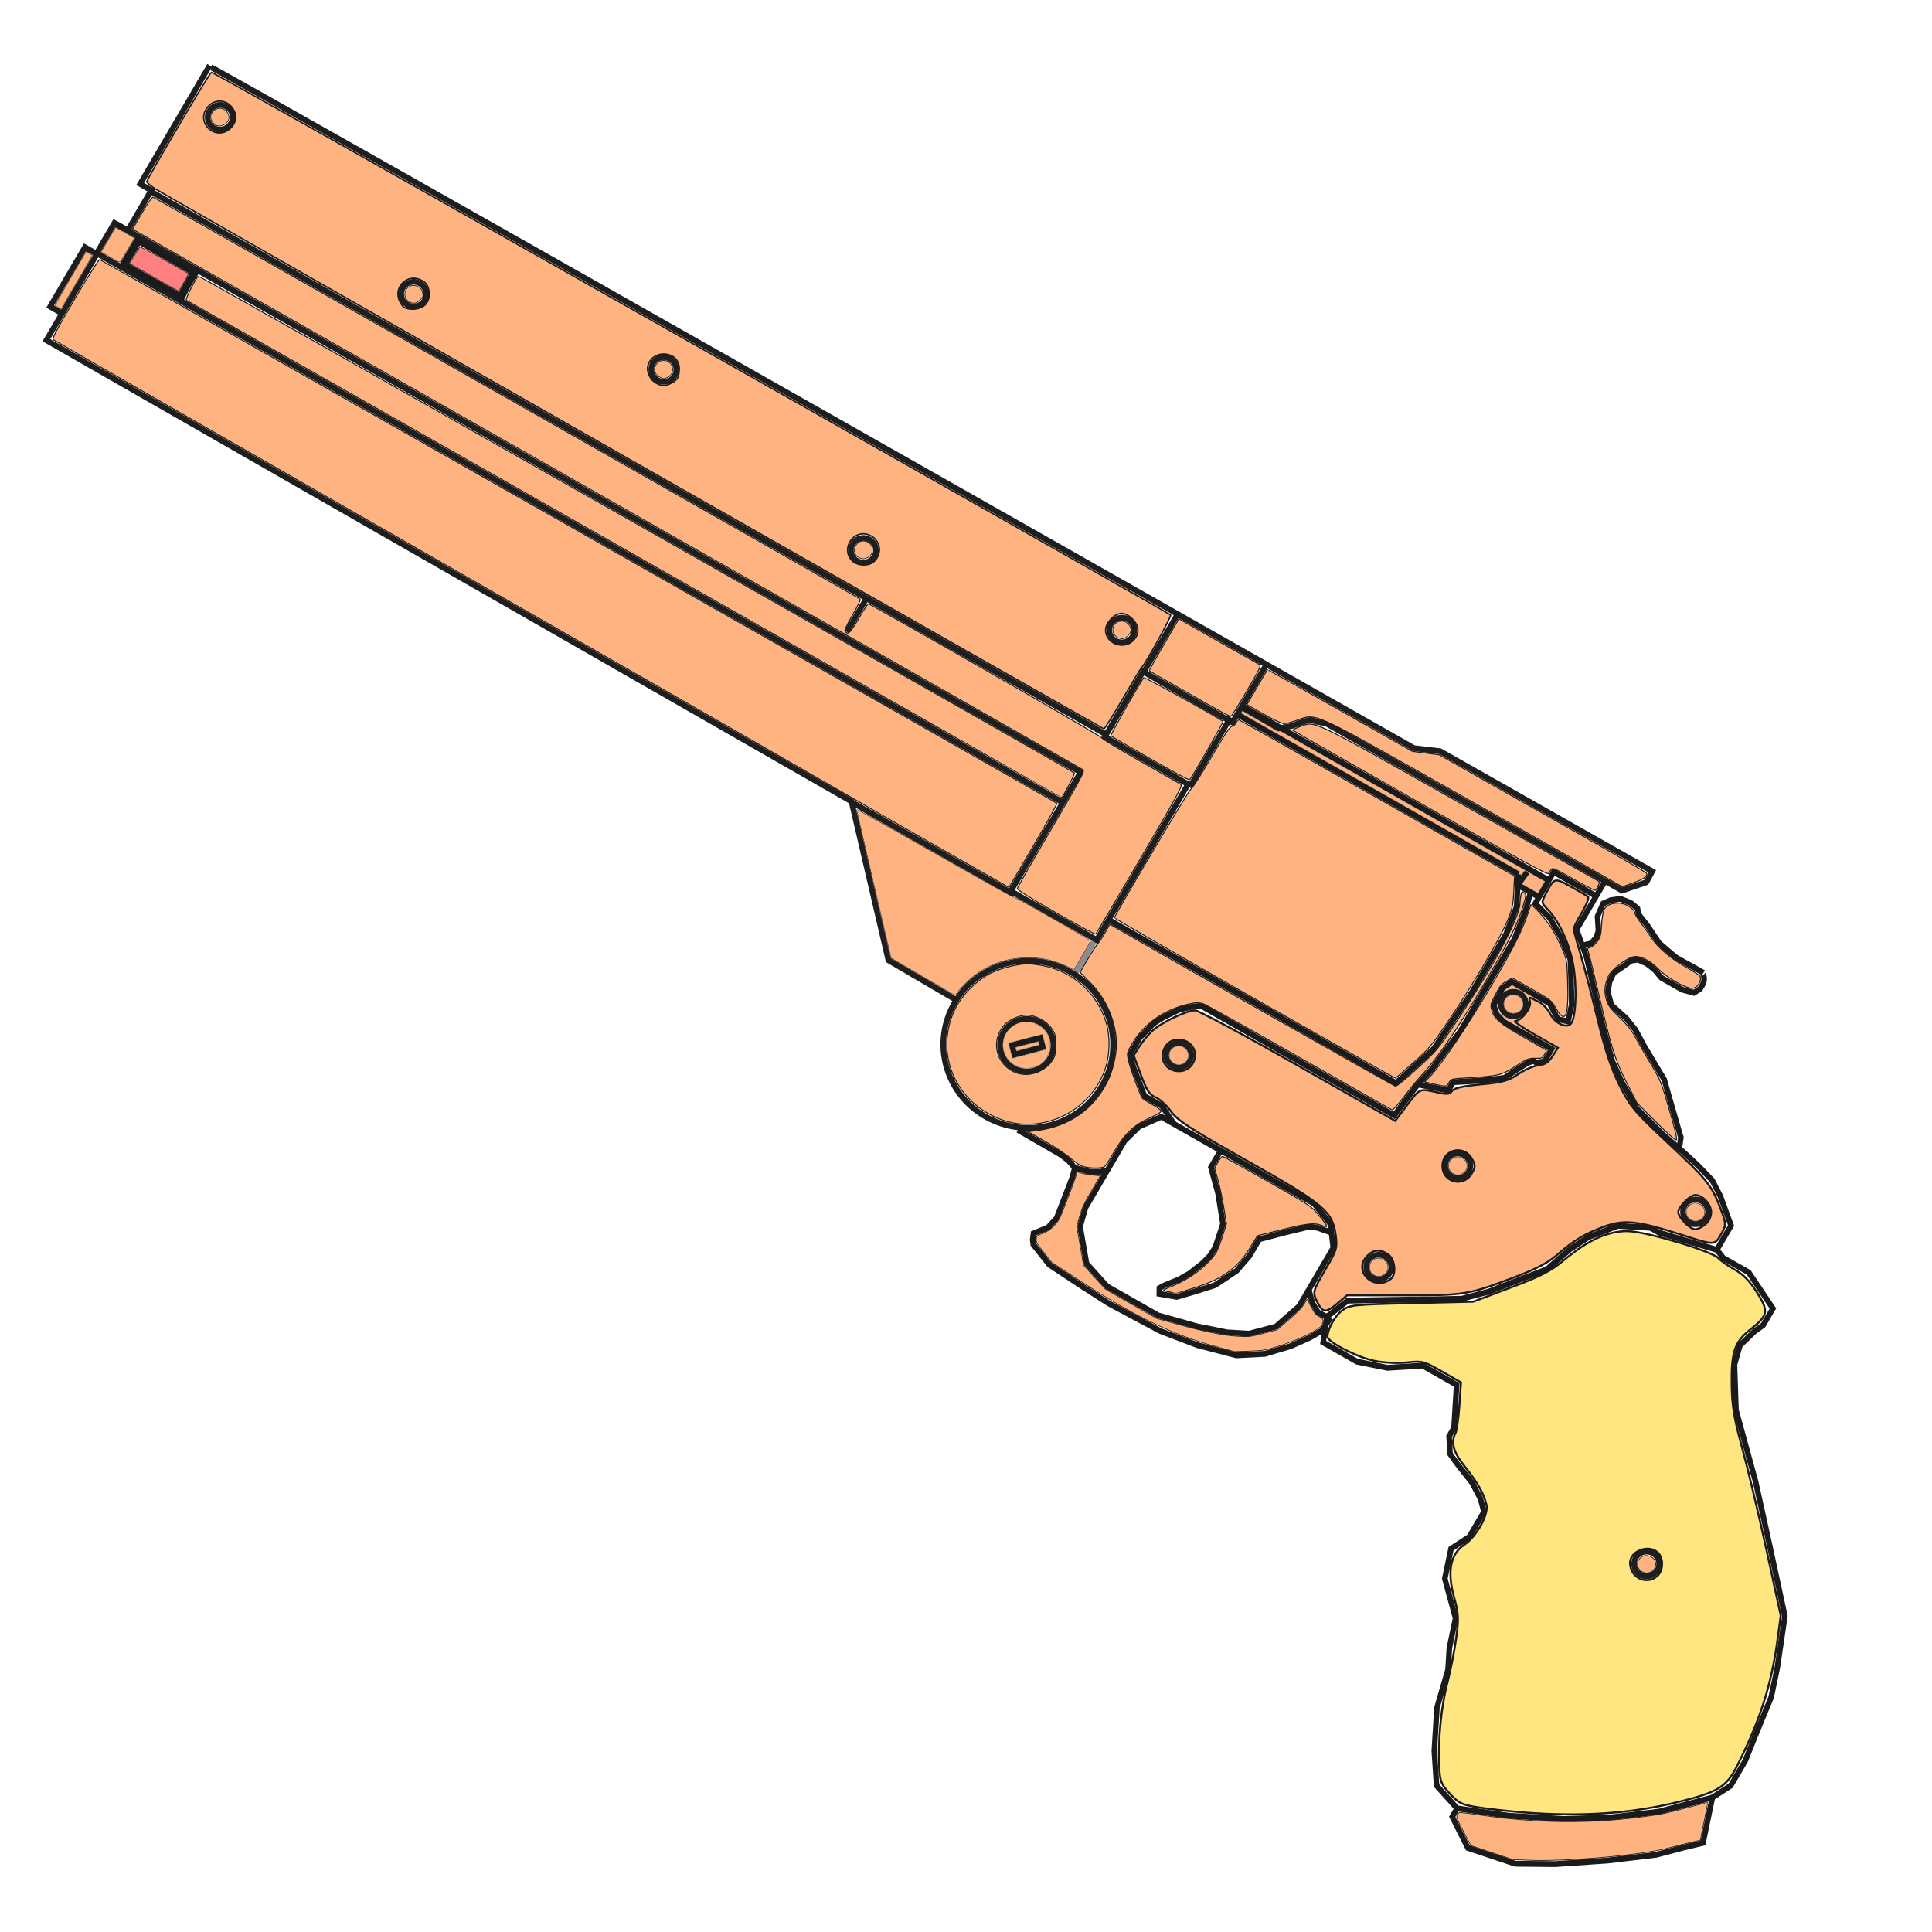 <?xml version="1.0" encoding="UTF-8" standalone="no"?>
<!-- Created with Inkscape (http://www.inkscape.org/) -->

<svg
   xmlns:dc="http://purl.org/dc/elements/1.1/"
   xmlns:cc="http://creativecommons.org/ns#"
   xmlns:rdf="http://www.w3.org/1999/02/22-rdf-syntax-ns#"
   xmlns:svg="http://www.w3.org/2000/svg"
   xmlns="http://www.w3.org/2000/svg"
   xmlns:sodipodi="http://sodipodi.sourceforge.net/DTD/sodipodi-0.dtd"
   xmlns:inkscape="http://www.inkscape.org/namespaces/inkscape"
   version="1.1"
   viewBox="0 0 256 256"
   id="svg6"
   sodipodi:docname="AGL_Arms_45_Long_Colt.svg"
   inkscape:version="0.92.4 (5da689c313, 2019-01-14)">
  <defs
     id="defs10" />
  <sodipodi:namedview
     pagecolor="#ffffff"
     bordercolor="#666666"
     borderopacity="1"
     objecttolerance="10"
     gridtolerance="10"
     guidetolerance="10"
     inkscape:pageopacity="0"
     inkscape:pageshadow="2"
     inkscape:window-width="1920"
     inkscape:window-height="1017"
     id="namedview8"
     showgrid="true"
     inkscape:zoom="4.0000002"
     inkscape:cx="45.439014"
     inkscape:cy="230.47117"
     inkscape:window-x="1912"
     inkscape:window-y="88"
     inkscape:window-maximized="1"
     inkscape:current-layer="g2212"
     showguides="false"
     inkscape:snap-global="true"
     inkscape:snap-intersection-paths="true">
    <inkscape:grid
       type="xygrid"
       id="grid817" />
  </sodipodi:namedview>
  <style
     id="style2">svg { cursor: default;}</style>
  <path
     style="fill:none;stroke:#000000;stroke-width:1px;stroke-linecap:butt;stroke-linejoin:miter;stroke-opacity:1"
     d=""
     id="path853"
     inkscape:connector-curvature="0" />
  <path
     style="opacity:0.966;fill:#ff7f2a;fill-opacity:1;stroke:#000000;stroke-width:0.014;stroke-miterlimit:4;stroke-dasharray:none;stroke-opacity:1"
     d=""
     id="path1020"
     inkscape:connector-curvature="0" />
  <g
     style="display:inline;stroke-width:2.492;stroke-miterlimit:4;stroke-dasharray:none"
     id="g2212"
     transform="matrix(0.039,0,0,0.041,75.486,180.075)">
    <path
       style="opacity:0.979;fill:none;fill-opacity:1;stroke:#1a1a1a;stroke-width:18.84;stroke-miterlimit:4;stroke-dasharray:none;stroke-opacity:1"
       d="m -1217.647,-4174.09 c 18.814,4.55 4086.292,2200.057 4086.292,2200.057 l 88.991,9.941 720.495,388.017 -20.055,35.29 -82.78,26.826 c 0,0 -1001.852,-539.23 -1005.975,-540.334 -4.123,-1.105 -30.423,-5.202 -30.423,-5.202 l -21.517,-6.011 -23.635,5.218 -41.484,14.69 -44.288,7.549 -125.591,-69.038 82.691,-134.146 -106.615,172.955 -6.761,10.968 -303.566,-164.154 -130.018,210.922 282.848,152.95 -310.279,503.349 -287.004,-155.197"
       id="path867"
       inkscape:connector-curvature="0" />
    <path
       style="opacity:0.979;fill:none;fill-opacity:1;stroke:#1a1a1a;stroke-width:18.84;stroke-miterlimit:4;stroke-dasharray:none;stroke-opacity:1"
       d="m 1948.403,-2217.114 116.943,-189.711"
       id="path869"
       inkscape:connector-curvature="0" />
    <path
       style="opacity:0.979;fill:none;fill-opacity:1;stroke:#1a1a1a;stroke-width:18.84;stroke-miterlimit:4;stroke-dasharray:none;stroke-opacity:1"
       d="m 1509.156,-1501.539 c -14.412,-7.793 -551.284,-298.106 -551.284,-298.106 l 124.781,510.691 231.936,129.319"
       id="path871"
       inkscape:connector-curvature="0"
       sodipodi:nodetypes="cccc" />
    <path
       style="opacity:0.979;fill:none;fill-opacity:1;stroke:#1a1a1a;stroke-width:18.84;stroke-miterlimit:4;stroke-dasharray:none;stroke-opacity:1"
       d="m 962.515,-1799.384 -2740.408,-1493.124 172.664,-280.103 452.197,244.525 2828.482,1529.5 -175.784,285.166 236.113,-383.033 -3275.274,-1771.103 37.833,20.458 80.091,-129.928 -37.833,-20.458 41.606,-67.495 194.507,-315.538"
       id="path873"
       inkscape:connector-curvature="0" />
    <path
       style="opacity:0.979;fill:none;fill-opacity:1;stroke:#1a1a1a;stroke-width:18.84;stroke-miterlimit:4;stroke-dasharray:none;stroke-opacity:1"
       d="m -1512.473,-3652.943 -34.23,-18.51 -61.368,99.555 -38.847,-21.007 -118.212,191.769 43.313,23.421"
       id="path875"
       inkscape:connector-curvature="0" />
    <path
       style="opacity:0.979;fill:none;fill-opacity:1;stroke:#1a1a1a;stroke-width:18.84;stroke-miterlimit:4;stroke-dasharray:none;stroke-opacity:1"
       d="m -1421.851,-3772.677 3242.845,1753.567"
       id="path877"
       inkscape:connector-curvature="0" />
    <path
       style="opacity:0.979;fill:none;fill-opacity:1;stroke:#1a1a1a;stroke-width:18.84;stroke-miterlimit:4;stroke-dasharray:none;stroke-opacity:1"
       d="m 1009,-2459.421 -67.665,109.77"
       id="path879"
       inkscape:connector-curvature="0" />
    <path
       style="opacity:0.979;fill:none;fill-opacity:1;stroke:#1a1a1a;stroke-width:18.84;stroke-miterlimit:4;stroke-dasharray:none;stroke-opacity:1"
       d="m 2245.671,-2073.866 -139.744,226.699"
       id="path881"
       inkscape:connector-curvature="0" />
    <ellipse
       style="opacity:0.979;vector-effect:none;fill:none;fill-opacity:1;fill-rule:evenodd;stroke:#1a1a1a;stroke-width:18.856;stroke-linecap:butt;stroke-linejoin:miter;stroke-miterlimit:4;stroke-dasharray:none;stroke-dashoffset:0;stroke-opacity:1"
       id="path883"
       cx="792.874"
       cy="-1638.403"
       rx="283.854"
       ry="274.719"
       transform="matrix(0.88,0.476,-0.525,0.851,0,0)" />
    <path
       style="opacity:0.5;fill:none;fill-opacity:1;stroke:#1a1a1a;stroke-width:18.84;stroke-miterlimit:4;stroke-dasharray:none;stroke-opacity:1"
       d="m 1787.224,-1357.705 -72.078,116.929"
       id="path887"
       inkscape:connector-curvature="0" />
    <ellipse
       style="display:inline;opacity:0.979;vector-effect:none;fill:none;fill-opacity:1;fill-rule:evenodd;stroke:#1a1a1a;stroke-width:18.856;stroke-linecap:butt;stroke-linejoin:miter;stroke-miterlimit:4;stroke-dasharray:none;stroke-dashoffset:0;stroke-opacity:1"
       id="path883-1"
       cx="789.977"
       cy="-1633.659"
       rx="89.316"
       ry="86.442"
       transform="matrix(0.88,0.476,-0.525,0.851,0,0)" />
    <path
       style="opacity:1;fill:none;fill-opacity:1;stroke:#1a1a1a;stroke-width:18.84;stroke-miterlimit:4;stroke-dasharray:none;stroke-opacity:1"
       d="m 3223.561,-1566.649 -4.459,69.583 -1.897,34.971 -35.847,88.608 -116.496,188.986 -129.303,182.06 -128.055,110.74 -980.06,-529.967"
       id="path908"
       inkscape:connector-curvature="0" />
    <path
       style="opacity:1;fill:none;fill-opacity:1;stroke:#1a1a1a;stroke-width:18.84;stroke-miterlimit:4;stroke-dasharray:none;stroke-opacity:1"
       d="m 2272.326,-2081.029 951.235,514.38"
       id="path912"
       inkscape:connector-curvature="0" />
    <path
       style="opacity:1;fill:none;fill-opacity:1;stroke:#1a1a1a;stroke-width:18.84;stroke-miterlimit:4;stroke-dasharray:none;stroke-opacity:1"
       d="m 3487.448,-1495.947 -144.126,-77.936 -62.928,102.086 48.732,45.643 38.434,62.349 32.219,72.431 2.302,58.615 2.292,87.857 -12.77,53.84 -34.026,-7.151 -28.397,-51.353 -127.912,-69.168 -31.055,19.204 -30.584,55.456 10.178,30.252 24.527,24.512 118.004,63.81 24.321,13.152 19.817,10.716 -24.444,39.653 -27.758,4.114 -9.909,-5.358 -17.57,5.123 -37.779,22.318 -43.221,27.25 -54.475,6.54 -58.98,4.104 -60.781,3.13 -16.642,26.998 -103.118,-19.764 45.896,-47.176 99.426,-126.222 39.005,-63.276 21.843,-35.435 22.363,-36.279 49.927,-80.994 49.927,-80.994 36.415,-88.3 17.971,-62.277 28.825,15.587"
       id="path914"
       inkscape:connector-curvature="0"
       sodipodi:nodetypes="cccccccccccccccccccccccccccccccccccccccc" />
    <path
       style="opacity:1;fill:none;fill-opacity:1;stroke:#1a1a1a;stroke-width:18.84;stroke-miterlimit:4;stroke-dasharray:none;stroke-opacity:1"
       d="m 3252.879,-1573.294 c -2.08,3.375 -32.449,40.949 -32.449,40.949 l 44.139,23.868"
       id="path916"
       inkscape:connector-curvature="0" />
    <path
       style="opacity:1;fill:none;fill-opacity:1;stroke:#1a1a1a;stroke-width:18.84;stroke-miterlimit:4;stroke-dasharray:none;stroke-opacity:1"
       d="M 3326.679,-1546.885 2288.968,-2108.027"
       id="path918"
       inkscape:connector-curvature="0" />
    <path
       style="opacity:1;fill:none;fill-opacity:1;stroke:#1a1a1a;stroke-width:18.84;stroke-miterlimit:4;stroke-dasharray:none;stroke-opacity:1"
       d="m -1460.709,-3631.702 -63.449,102.93"
       id="path920"
       inkscape:connector-curvature="0" />
    <path
       style="opacity:1;fill:none;fill-opacity:1;stroke:#1a1a1a;stroke-width:18.84;stroke-miterlimit:4;stroke-dasharray:none;stroke-opacity:1"
       d="m -1258.932,-3522.591 c -24.366,22.821 -63.449,102.93 -63.449,102.93"
       id="path922"
       inkscape:connector-curvature="0" />
    <path
       style="opacity:1;fill:none;fill-opacity:1;stroke:#1a1a1a;stroke-width:18.84;stroke-miterlimit:4;stroke-dasharray:none;stroke-opacity:1"
       d="m 1598.994,-1038.152 8.615,30.112 -96.451,24.206 -8.615,-30.112 z"
       id="path924"
       inkscape:connector-curvature="0" />
    <ellipse
       style="display:inline;opacity:0.979;vector-effect:none;fill:none;fill-opacity:1;fill-rule:evenodd;stroke:#1a1a1a;stroke-width:18.841;stroke-linecap:butt;stroke-linejoin:miter;stroke-miterlimit:4;stroke-dasharray:none;stroke-dashoffset:0;stroke-opacity:1"
       id="path883-1-4"
       cx="-4094.147"
       cy="829.844"
       transform="matrix(0.088,0.996,-0.997,0.078,0,0)"
       rx="39.862"
       ry="42.522" />
    <ellipse
       style="display:inline;opacity:0.979;vector-effect:none;fill:none;fill-opacity:1;fill-rule:evenodd;stroke:#1a1a1a;stroke-width:18.856;stroke-linecap:butt;stroke-linejoin:miter;stroke-miterlimit:4;stroke-dasharray:none;stroke-dashoffset:0;stroke-opacity:1"
       id="path883-1-4-7"
       cx="-2779.658"
       cy="2260.537"
       rx="40.534"
       ry="41.882"
       transform="matrix(-0.525,0.851,-0.88,-0.476,0,0)" />
    <ellipse
       style="display:inline;opacity:0.979;vector-effect:none;fill:none;fill-opacity:1;fill-rule:evenodd;stroke:#1a1a1a;stroke-width:18.856;stroke-linecap:butt;stroke-linejoin:miter;stroke-miterlimit:4;stroke-dasharray:none;stroke-dashoffset:0;stroke-opacity:1"
       id="path883-1-4-1"
       cx="-1408.522"
       cy="-2969.95"
       rx="41.882"
       ry="40.534"
       transform="matrix(0.88,0.476,-0.525,0.851,0,0)" />
    <ellipse
       style="display:inline;opacity:0.979;vector-effect:none;fill:none;fill-opacity:1;fill-rule:evenodd;stroke:#1a1a1a;stroke-width:18.845;stroke-linecap:butt;stroke-linejoin:miter;stroke-miterlimit:4;stroke-dasharray:none;stroke-dashoffset:0;stroke-opacity:1"
       id="path883-1-4-4"
       cx="-2294.999"
       cy="-1679.671"
       transform="matrix(0.275,0.961,-0.97,0.243,0,0)"
       rx="40.029"
       ry="42.364" />
    <ellipse
       style="display:inline;opacity:0.979;vector-effect:none;fill:none;fill-opacity:1;fill-rule:evenodd;stroke:#1a1a1a;stroke-width:18.845;stroke-linecap:butt;stroke-linejoin:miter;stroke-miterlimit:4;stroke-dasharray:none;stroke-dashoffset:0;stroke-opacity:1"
       id="path883-1-4-48"
       cx="-2743.603"
       cy="-1155.942"
       rx="40.029"
       ry="42.364"
       transform="matrix(-0.275,0.961,-0.97,-0.243,0,0)" />
    <path
       style="opacity:1;fill:none;fill-opacity:1;stroke:#1a1a1a;stroke-width:18.84;stroke-miterlimit:4;stroke-dasharray:none;stroke-opacity:1"
       d="m 2881.796,-887.524 -80.649,100.378 -620.076,-335.306 -28.825,-15.587 c -16.08,-8.695 -82.654,9.386 -82.654,9.386 l -53.749,24.846 -31.598,18.91 -47.154,46.496 -33.285,53.996 12.183,42.585 37.112,92.063 58.6,31.688 41.958,58.686 475.386,257.065 55.753,66.146 9.621,77.197 -49.927,80.994 -66.569,107.992 -78.752,65.406 -90.935,22.821 -74.293,-4.177 -103.118,-19.764 -131.943,-35.351 -172.952,-93.524 -69.834,-73.76 -22.055,-119.918 18.79,-61.834 58.886,-95.528 74.252,-120.456 49.053,-45.469 75.167,-31.348 102.069,55.194"
       id="path846"
       inkscape:connector-curvature="0"
       sodipodi:nodetypes="cccscccccccccccccccccccccccccccc" />
    <path
       style="opacity:1;fill:none;fill-opacity:1;stroke:#1a1a1a;stroke-width:18.84;stroke-miterlimit:4;stroke-dasharray:none;stroke-opacity:1"
       d="m 2211.966,-673.779 -33.285,53.996 12.183,42.585 12.183,42.585 16.495,97.938 -26.487,76.645 -17.916,26.309 -23.649,23.209 -45.732,34.235 -35.294,19.096 -50.482,19.546 -16.441,8.696 -0.201,18.302 59.366,9.714 60.395,-16.948 68.87,-20.536 73.616,-46.404 43.843,-48.286 16.642,-26.998 16.642,-26.998 45.468,-11.411 45.468,-11.41 78.882,-17.867 27.597,3.451 46.732,15.265"
       id="path848"
       inkscape:connector-curvature="0" />
    <path
       style="opacity:1;fill:none;fill-opacity:1;stroke:#1a1a1a;stroke-width:18.84;stroke-miterlimit:4;stroke-dasharray:none;stroke-opacity:1"
       d="m 2511.207,-223.987 12.183,42.585 19.397,30.882 29.561,14.394 8.542,9.392 -24.933,34.937 -41.023,22.463 -65.593,27.876 -87.426,24.719 -96.747,4.84 -133.321,-33.117 -125.598,-45.645 -175.526,-89.348 -91.983,-56.103 -108.932,-68.521 -54.697,-65.574 -2.119,-15.19 2.837,-20.419 49.135,-19.089 29.441,-30.215 17.293,-42.844 35.914,-88.571 8.667,-31.31 48.755,12.554 40.831,-0.107 20.926,-4.678"
       id="path850"
       inkscape:connector-curvature="0" />
    <path
       style="opacity:1;fill:none;fill-opacity:1;stroke:#1a1a1a;stroke-width:18.84;stroke-miterlimit:4;stroke-dasharray:none;stroke-opacity:1"
       d="m 1716.281,-617.845 -23.104,-24.868 -26.745,-18.962 -143.607,-78.779"
       id="path852"
       inkscape:connector-curvature="0" />
    <path
       style="opacity:1;fill:none;fill-opacity:1;stroke:#1a1a1a;stroke-width:18.84;stroke-miterlimit:4;stroke-dasharray:none;stroke-opacity:1"
       d="m 3520.732,-1549.943 -99.854,161.988 34.275,90.528 51.006,207.568 36.549,127.756 33.727,69.984 49.663,83.101 89.651,84.476 68.627,56.233 49.849,43.83 47.77,47.205 27.496,50.866 36.318,95.008 -15.602,25.311 -32.764,53.152 -196.355,-55.558 -28.825,-15.587 -111.392,-6.341 -99.303,36.397 -62.11,38.409 -78.752,65.406 -99.008,35.917 -99.505,36.724 -90.935,22.821 -98.827,1.982 -95.226,1.075 -194.053,3.057 -70.802,52.51 -12.409,82.479 28.825,15.587 86.476,46.762 103.118,19.764 119.76,-7.234 115.301,62.349 -4.459,69.583 -4.459,69.583 -16.642,26.998 3.317,56.968 21.049,28.202 54.081,65.241 27.936,51.103 12.183,42.585 -49.927,80.994 -62.11,38.409 -21.102,96.581 24.366,85.17 12.183,42.585 c 0,0 -21.102,96.581 -21.102,96.581 l -4.459,69.583 -37.744,123.579 -8.919,139.166 7.724,112.168 69.834,73.76 -16.642,26.998 c 0,0 53.191,100.758 53.191,100.758 l 160.769,50.938 135.457,1.254 178.357,-11.545 165.228,-18.645 90.935,-22.821 68.122,-15.667 31.732,-146.32 -90.935,22.821 -90.935,22.821 -165.228,18.645 -156.76,4.908 -185.879,-10.204 -177.411,-23.941"
       id="path854"
       inkscape:connector-curvature="0" />
    <path
       style="opacity:1;fill:none;fill-opacity:1;stroke:#1a1a1a;stroke-width:18.84;stroke-miterlimit:4;stroke-dasharray:none;stroke-opacity:1"
       d="m 3882.318,1417.372 62.11,-38.409 49.927,-80.994 36.923,-88.025 50.747,-116.547 21.102,-96.581 25.561,-166.164 -51.682,-227.904 -47.542,-205.477 -66.878,-232.395 -5.135,-146.766 18.513,-61.984 49.33,-45.319 29.422,-20.087 33.285,-53.996 -41.008,-58.173 -41.008,-58.172 -86.476,-46.762 -22.064,-26.555"
       id="path856"
       inkscape:connector-curvature="0" />
    <ellipse
       style="display:inline;opacity:0.979;vector-effect:none;fill:none;fill-opacity:1;fill-rule:evenodd;stroke:#1a1a1a;stroke-width:18.845;stroke-linecap:butt;stroke-linejoin:miter;stroke-miterlimit:4;stroke-dasharray:none;stroke-dashoffset:0;stroke-opacity:1"
       id="path883-1-4-48-6"
       cx="-1340.413"
       cy="-2730.762"
       transform="matrix(-0.275,0.961,-0.97,-0.243,0,0)"
       rx="40.029"
       ry="42.364" />
    <ellipse
       style="display:inline;opacity:0.979;vector-effect:none;fill:none;fill-opacity:1;fill-rule:evenodd;stroke:#1a1a1a;stroke-width:18.845;stroke-linecap:butt;stroke-linejoin:miter;stroke-miterlimit:4;stroke-dasharray:none;stroke-dashoffset:0;stroke-opacity:1"
       id="path883-1-4-48-6-8"
       cx="-1456.455"
       cy="-1720.517"
       transform="matrix(-0.275,0.961,-0.97,-0.243,0,0)"
       rx="40.029"
       ry="42.364" />
    <ellipse
       style="display:inline;opacity:0.979;vector-effect:none;fill:none;fill-opacity:1;fill-rule:evenodd;stroke:#1a1a1a;stroke-width:18.845;stroke-linecap:butt;stroke-linejoin:miter;stroke-miterlimit:4;stroke-dasharray:none;stroke-dashoffset:0;stroke-opacity:1"
       id="path883-1-4-48-6-9"
       cx="-957.017"
       cy="-2562.505"
       transform="matrix(-0.275,0.961,-0.97,-0.243,0,0)"
       rx="40.029"
       ry="42.364" />
    <ellipse
       style="display:inline;opacity:0.979;vector-effect:none;fill:none;fill-opacity:1;fill-rule:evenodd;stroke:#1a1a1a;stroke-width:18.845;stroke-linecap:butt;stroke-linejoin:miter;stroke-miterlimit:4;stroke-dasharray:none;stroke-dashoffset:0;stroke-opacity:1"
       id="path883-1-4-48-6-0"
       cx="-1392.228"
       cy="-3548.569"
       transform="matrix(-0.275,0.961,-0.97,-0.243,0,0)"
       rx="40.029"
       ry="42.364" />
    <ellipse
       style="display:inline;opacity:0.979;vector-effect:none;fill:none;fill-opacity:1;fill-rule:evenodd;stroke:#1a1a1a;stroke-width:18.845;stroke-linecap:butt;stroke-linejoin:miter;stroke-miterlimit:4;stroke-dasharray:none;stroke-dashoffset:0;stroke-opacity:1"
       id="path883-1-4-48-6-1"
       cx="-247.156"
       cy="-3702.023"
       transform="matrix(-0.275,0.961,-0.97,-0.243,0,0)"
       rx="40.029"
       ry="42.364" />
    <ellipse
       style="display:inline;opacity:0.979;vector-effect:none;fill:none;fill-opacity:1;fill-rule:evenodd;stroke:#1a1a1a;stroke-width:18.845;stroke-linecap:butt;stroke-linejoin:miter;stroke-miterlimit:4;stroke-dasharray:none;stroke-dashoffset:0;stroke-opacity:1"
       id="path883-1-4-48-6-4"
       cx="-1893.969"
       cy="-2768.621"
       transform="matrix(-0.275,0.961,-0.97,-0.243,0,0)"
       rx="40.029"
       ry="42.364" />
    <path
       style="opacity:1;fill:none;fill-opacity:1;stroke:#1a1a1a;stroke-width:18.84;stroke-miterlimit:4;stroke-dasharray:none;stroke-opacity:1"
       d="m 3447.024,-1337.82 22.924,-5.04 18.026,-19.5 7.198,-21.419 -3.068,-46.656 18.969,-41.489 26.565,-10.946 32.661,-4.274 35.029,13.317 c 0,0 22.622,17.857 22.622,17.857 l 4.099,19.653 28.351,33.892 c 0,0 41.008,58.172 41.008,58.172 0,0 53.973,44.935 60.278,48.344 6.306,3.41 88.797,46.892 88.797,46.892 0,0 -2.181,-2.304 2.526,11.49 4.708,13.795 -3.613,27.294 -3.613,27.294 l -8.321,13.499 -21.35,13.203 -39.431,-10.073 -13.512,-7.307 -41.436,-22.407 -16.214,-8.768 -22.584,-25.712 -26.225,-19.806 -30.386,-13.056 -23.495,3.044 -29.253,20.179 -30.154,19.691 -13.941,28.458 -5.833,32.843 12.183,42.585 50.37,42.986 31.176,37.107 29.298,51.84 68.505,109.038 18.414,61.703 38.109,125.225 -5.592,36.348"
       id="path913"
       inkscape:connector-curvature="0" />
    <path
       style="opacity:1;fill:#ff2a2a;fill-opacity:0;stroke:#1a1a1a;stroke-width:0.756;stroke-miterlimit:4;stroke-dasharray:none;stroke-opacity:1"
       d="m 20.433,35.544 c -1.945,-1.123 -3.551,-2.055 -3.569,-2.072 -0.059,-0.054 1.74,-3.088 1.821,-3.071 0.043,0.009 1.673,0.936 3.623,2.059 l 3.544,2.043 -0.456,0.774 c -0.251,0.426 -0.635,1.119 -0.854,1.541 -0.219,0.422 -0.438,0.767 -0.486,0.767 -0.049,-3.01e-4 -1.679,-0.919 -3.624,-2.042 z"
       id="path862"
       inkscape:connector-curvature="0"
       transform="matrix(25.754,0,0,24.121,-1944.069,-4343.655)" />
    <path
       style="opacity:1;fill:#ffe680;fill-opacity:1;stroke:#1a1a1a;stroke-width:0.267;stroke-miterlimit:4;stroke-dasharray:none;stroke-opacity:1"
       d="m 201.233,240.82 c -1.847,-0.148 -4.472,-0.445 -5.834,-0.659 -2.225,-0.351 -2.607,-0.536 -3.785,-1.828 -1.172,-1.287 -1.321,-1.667 -1.414,-3.62 -0.172,-3.596 0.246,-8.008 1.06,-11.198 0.422,-1.653 0.949,-4.36 1.171,-6.016 0.357,-2.665 0.326,-3.294 -0.27,-5.48 -0.937,-3.436 -0.498,-5.803 1.303,-7.024 1.666,-1.129 3.277,-4.079 2.957,-5.415 -0.363,-1.513 -1.15,-2.92 -2.841,-5.079 -1.536,-1.962 -1.886,-3.239 -1.235,-4.509 0.168,-0.328 0.399,-1.985 0.513,-3.684 l 0.207,-3.088 -2.5,-1.46 c -2.39,-1.396 -2.592,-1.45 -4.579,-1.225 -1.224,0.138 -2.983,0.057 -4.277,-0.197 -2.269,-0.446 -6.307,-2.555 -6.259,-3.268 0.074,-1.101 0.969,-2.73 1.901,-3.459 1.002,-0.785 1.368,-0.825 9.192,-1.017 l 8.149,-0.2 4.928,-1.887 c 4.047,-1.55 5.316,-2.216 7.102,-3.731 3.16,-2.681 5.841,-3.898 8.425,-3.826 2.457,0.068 11.093,2.699 11.895,3.624 0.292,0.336 1.257,1.025 2.145,1.53 1.143,0.65 2.008,1.556 2.959,3.096 1.558,2.525 1.462,3.03 -0.949,4.967 -2.019,1.622 -2.471,2.981 -2.414,7.26 0.039,2.965 0.288,4.492 1.411,8.674 0.75,2.791 2.196,8.962 3.213,13.711 l 1.85,8.636 -0.423,3.208 c -0.806,6.103 -2.342,10.966 -5.371,17.005 -1.387,2.765 -2.483,3.447 -7.62,4.742 -6.296,1.588 -12.855,2.039 -20.61,1.419 z m 17.738,-31.68 c 0.793,-0.718 0.841,-2.352 0.091,-3.102 -1.193,-1.193 -3.687,-0.27 -3.687,1.365 0,1.967 2.179,3.02 3.596,1.737 z"
       id="path981"
       inkscape:connector-curvature="0"
       transform="matrix(25.754,0,0,24.121,-1944.069,-4343.655)" />
    <path
       style="opacity:1;fill:#ffb380;fill-opacity:1;stroke:#1a1a1a;stroke-width:0.267;stroke-miterlimit:4;stroke-dasharray:none;stroke-opacity:1"
       d="m 174.195,172.62 c -0.752,-1.455 -0.728,-1.566 1.021,-4.599 1.462,-2.536 1.546,-2.821 1.326,-4.53 -0.41,-3.187 -1.582,-4.185 -11.735,-9.993 -7.457,-4.266 -9.116,-5.36 -9.999,-6.596 -0.582,-0.815 -1.501,-1.665 -2.042,-1.889 -0.784,-0.325 -1.176,-0.935 -1.932,-3.007 l -0.948,-2.6 0.723,-1.168 c 0.398,-0.642 1.171,-1.595 1.72,-2.118 1.159,-1.105 4.539,-2.754 5.653,-2.759 0.422,-0.002 6.536,3.329 13.587,7.403 l 12.819,7.406 1.563,-2.103 c 1.694,-2.279 1.639,-2.255 3.958,-1.721 1.317,0.303 1.649,0.272 1.987,-0.19 0.286,-0.391 1.408,-0.649 3.794,-0.875 2.893,-0.274 3.614,-0.476 4.931,-1.382 0.849,-0.584 2.057,-1.114 2.685,-1.177 0.828,-0.084 1.335,-0.422 1.844,-1.229 l 0.702,-1.114 -3.106,-1.795 c -1.708,-0.987 -2.839,-1.799 -2.513,-1.803 0.815,-0.012 2.14,-1.781 1.931,-2.579 -0.094,-0.359 -0.064,-0.598 0.067,-0.532 0.131,0.066 0.653,0.329 1.161,0.585 0.508,0.256 1.172,0.986 1.475,1.623 0.611,1.281 2.269,1.99 2.768,1.183 0.536,-0.867 0.708,-4.004 0.378,-6.876 -0.354,-3.081 -1.799,-6.527 -3.484,-8.312 -0.866,-0.917 -0.871,-0.955 -0.278,-2.121 1.109,-2.182 1.132,-2.189 3.304,-0.978 1.091,0.608 2.113,1.225 2.27,1.37 0.157,0.145 -0.201,1.089 -0.795,2.098 -0.595,1.008 -1.081,2.002 -1.081,2.208 0,0.206 0.384,1.671 0.853,3.255 0.469,1.584 1.492,5.536 2.271,8.783 1.032,4.295 1.834,6.742 2.944,8.982 1.396,2.817 1.941,3.473 6.401,7.709 5.166,4.906 5.73,5.625 6.928,8.826 0.685,1.831 0.708,2.113 0.238,2.979 -1.063,1.962 -0.828,1.942 -5.391,0.46 -5.823,-1.891 -7.612,-2.084 -10.237,-1.104 -2.551,0.953 -4.017,1.846 -6.166,3.755 -1.17,1.039 -2.764,1.905 -5.331,2.897 -6.507,2.513 -6.726,2.551 -14.95,2.551 h -7.462 l -1.224,1.046 c -1.547,1.322 -1.96,1.327 -2.629,0.032 z m 9.625,-3.286 c 0.754,-0.603 0.539,-2.634 -0.344,-3.252 -1.058,-0.741 -1.9,-0.693 -2.75,0.157 -2.011,2.011 0.859,4.883 3.094,3.095 z m 41.459,-7.271 c 0.487,-0.394 0.79,-1.031 0.79,-1.658 0,-1.052 -1.133,-2.298 -2.088,-2.298 -0.684,0 -2.243,1.597 -2.243,2.298 0,0.701 1.559,2.298 2.243,2.298 0.279,0 0.863,-0.288 1.298,-0.64 z m -30.775,-6.873 c 0.486,-0.873 0.486,-1.071 0,-1.945 -1.084,-1.947 -3.878,-1.246 -3.878,0.972 0,2.218 2.794,2.919 3.878,0.972 z m -36.904,-14.582 c 1.138,-1.737 -0.367,-3.753 -2.419,-3.238 -1.095,0.275 -1.77,1.708 -1.339,2.843 0.585,1.538 2.853,1.776 3.758,0.395 z"
       id="path983"
       inkscape:connector-curvature="0"
       transform="matrix(25.754,0,0,24.121,-1944.069,-4343.655)" />
    <path
       style="opacity:1;fill:#ffb380;fill-opacity:1;stroke:#1a1a1a;stroke-width:0.134;stroke-miterlimit:4;stroke-dasharray:none;stroke-opacity:1"
       d="m 165.825,131.794 c -10.16,-5.874 -18.473,-10.748 -18.473,-10.831 0,-0.355 9.915,-17.305 10.084,-17.24 0.103,0.039 1.288,-1.84 2.633,-4.176 1.828,-3.174 2.53,-4.248 2.779,-4.248 0.185,0 0.424,-0.2 0.537,-0.449 0.112,-0.247 0.299,-0.426 0.414,-0.398 0.115,0.028 8.338,4.745 18.272,10.481 l 18.062,10.43 -0.094,2.033 c -0.084,1.806 -0.17,2.231 -0.771,3.801 -0.862,2.25 -4.596,8.711 -7.807,13.507 -2.321,3.467 -2.544,3.737 -4.678,5.674 -1.232,1.118 -2.296,2.047 -2.364,2.065 -0.068,0.018 -8.436,-4.774 -18.596,-10.648 z"
       id="path985"
       inkscape:connector-curvature="0"
       transform="matrix(25.754,0,0,24.121,-1944.069,-4343.655)" />
    <path
       style="opacity:1;fill:#ffb380;fill-opacity:1;stroke:#1a1a1a;stroke-width:0.134;stroke-miterlimit:4;stroke-dasharray:none;stroke-opacity:1"
       d="m 189.456,143.23 -1.206,-0.29 0.515,-0.492 c 2.482,-2.371 10.896,-16.151 12.617,-20.663 0.473,-1.239 0.859,-2.368 0.859,-2.509 0,-0.448 2.204,2.047 2.945,3.334 0.392,0.681 0.974,1.873 1.293,2.649 0.559,1.36 0.583,1.521 0.668,4.419 0.134,4.599 -0.315,5.591 -1.547,3.415 -0.602,-1.063 -0.688,-1.132 -3.182,-2.575 l -2.563,-1.482 -0.53,0.287 c -0.924,0.5 -1.088,0.687 -1.75,2.002 -0.613,1.218 -0.636,1.324 -0.436,2.03 0.325,1.147 1.059,1.774 4.219,3.606 1.604,0.93 2.944,1.716 2.978,1.745 0.034,0.029 -0.08,0.293 -0.252,0.585 -0.289,0.49 -0.385,0.528 -1.222,0.498 -0.84,-0.03 -1.035,0.05 -2.576,1.061 -1.86,1.221 -2.26,1.317 -6.505,1.568 -1.977,0.117 -2.013,0.127 -2.298,0.628 -0.327,0.575 -0.37,0.579 -2.026,0.182 z"
       id="path987"
       inkscape:connector-curvature="0"
       transform="matrix(25.754,0,0,24.121,-1944.069,-4343.655)" />
    <path
       style="opacity:1;fill:#ffb380;fill-opacity:1;stroke:#1a1a1a;stroke-width:0.134;stroke-miterlimit:4;stroke-dasharray:none;stroke-opacity:1"
       d="m 218.803,148.327 -2.524,-2.558 -1.367,-2.74 c -1.543,-3.092 -1.999,-4.582 -3.827,-12.501 -0.588,-2.549 -1.143,-4.829 -1.234,-5.066 -0.142,-0.372 -0.106,-0.446 0.259,-0.537 0.233,-0.058 0.643,-0.395 0.912,-0.748 0.425,-0.557 0.503,-0.853 0.593,-2.253 0.057,-0.886 0.209,-1.826 0.339,-2.089 0.373,-0.757 1.697,-1.071 2.782,-0.66 0.622,0.236 1.293,0.852 1.293,1.188 0,0.14 0.338,0.705 0.751,1.255 0.413,0.55 1.061,1.476 1.439,2.057 0.875,1.343 2.517,2.748 4.584,3.923 0.892,0.507 1.694,1.032 1.781,1.166 0.243,0.373 -0.026,1.145 -0.508,1.461 -0.366,0.24 -0.535,0.25 -1.102,0.067 -1.124,-0.364 -3.065,-1.608 -3.9,-2.501 -1.026,-1.097 -2.394,-1.785 -3.222,-1.619 -0.963,0.193 -2.953,1.748 -3.331,2.604 -0.508,1.149 -0.588,2.063 -0.274,3.133 0.235,0.802 0.509,1.179 1.722,2.369 1.001,0.983 1.645,1.803 2.107,2.681 0.366,0.696 1.271,2.286 2.011,3.534 1.288,2.171 1.394,2.435 2.463,6.157 0.717,2.496 1.056,3.951 0.947,4.061 -0.11,0.11 -1.07,-0.74 -2.694,-2.386 z"
       id="path989"
       inkscape:connector-curvature="0"
       transform="matrix(25.754,0,0,24.121,-1944.069,-4343.655)" />
    <path
       style="opacity:1;fill:#ffb380;fill-opacity:1;stroke:#1a1a1a;stroke-width:0.134;stroke-miterlimit:4;stroke-dasharray:none;stroke-opacity:1"
       d="m 208.694,113.546 c -3.111,-1.795 -11.862,-6.817 -19.445,-11.16 -15.867,-9.086 -15.302,-8.837 -17.837,-7.882 -0.646,0.243 -1.404,0.442 -1.685,0.442 -0.312,0 -1.363,-0.495 -2.708,-1.275 l -2.198,-1.275 1.327,-2.305 c 0.73,-1.268 1.349,-2.333 1.376,-2.368 0.027,-0.035 4.345,2.413 9.596,5.441 l 9.547,5.504 1.763,0.227 1.763,0.227 6.069,3.484 c 16.495,9.47 21.254,12.242 21.307,12.41 0.123,0.39 -0.443,0.793 -1.803,1.283 l -1.414,0.51 z"
       id="path991"
       inkscape:connector-curvature="0"
       transform="matrix(25.754,0,0,24.121,-1944.069,-4343.655)" />
    <path
       style="opacity:1;fill:#ffb380;fill-opacity:1;stroke:#1a1a1a;stroke-width:0.134;stroke-miterlimit:4;stroke-dasharray:none;stroke-opacity:1"
       d="m 207.898,115.777 c -2.392,-1.383 -2.762,-1.547 -2.917,-1.293 -0.097,0.16 -0.256,0.405 -0.354,0.544 -0.143,0.205 -3.342,-1.575 -16.882,-9.394 -9.188,-5.306 -16.766,-9.707 -16.84,-9.78 -0.074,-0.074 0.378,-0.315 1.005,-0.536 2.016,-0.712 1.06,-1.179 21.227,10.378 9.917,5.683 18.091,10.367 18.163,10.408 0.137,0.078 -0.292,1.031 -0.528,1.175 -0.074,0.045 -1.367,-0.631 -2.874,-1.502 z"
       id="path993"
       inkscape:connector-curvature="0"
       transform="matrix(25.754,0,0,24.121,-1944.069,-4343.655)" />
    <path
       style="opacity:1;fill:#ffb380;fill-opacity:1;stroke:#1a1a1a;stroke-width:0.134;stroke-miterlimit:4;stroke-dasharray:none;stroke-opacity:1"
       d="m 154.708,171.122 c -0.427,-0.084 -0.814,-0.191 -0.862,-0.238 -0.047,-0.047 0.262,-0.224 0.687,-0.392 2.657,-1.052 4.938,-2.755 6.211,-4.639 0.171,-0.254 0.552,-1.235 0.846,-2.182 l 0.535,-1.721 -0.363,-2.232 c -0.2,-1.228 -0.552,-2.904 -0.784,-3.726 l -0.421,-1.494 0.438,-0.784 c 0.241,-0.431 0.52,-0.784 0.619,-0.784 0.099,0 2.768,1.492 5.93,3.315 5.664,3.265 5.765,3.333 6.787,4.582 0.571,0.697 1.038,1.349 1.038,1.449 0,0.11 -0.242,0.081 -0.613,-0.074 -0.976,-0.408 -1.944,-0.309 -5.28,0.539 -1.721,0.438 -3.16,0.795 -3.199,0.795 -0.038,0 -0.392,0.559 -0.786,1.242 -1.74,3.018 -3.738,4.539 -7.571,5.762 -1.335,0.426 -2.429,0.766 -2.433,0.755 -0.003,-0.011 -0.355,-0.088 -0.782,-0.172 z"
       id="path995"
       inkscape:connector-curvature="0"
       transform="matrix(25.754,0,0,24.121,-1944.069,-4343.655)" />
    <path
       style="opacity:1;fill:#ffb380;fill-opacity:1;stroke:#1a1a1a;stroke-width:0.134;stroke-miterlimit:4;stroke-dasharray:none;stroke-opacity:1"
       d="m 143.18,154.28 c -0.35,-0.111 -1.073,-0.6 -1.608,-1.086 -0.534,-0.486 -2.021,-1.491 -3.304,-2.233 l -2.332,-1.349 1.023,-0.122 c 4.37,-0.522 7.684,-2.861 9.535,-6.731 0.631,-1.319 1.123,-3.446 1.123,-4.856 0,-2.916 -1.358,-6.148 -3.471,-8.261 -0.716,-0.716 -1.302,-1.332 -1.302,-1.368 0,-0.185 2.037,-3.582 2.299,-3.835 0.168,-0.162 0.597,-0.815 0.953,-1.452 l 0.648,-1.158 1.453,0.854 c 5.595,3.289 35.98,20.769 36.205,20.829 0.176,0.047 1.261,-0.839 2.917,-2.382 2.595,-2.418 2.675,-2.516 5.137,-6.244 4.877,-7.387 8.33,-13.913 8.392,-15.862 0.011,-0.36 0.071,-0.877 0.133,-1.149 0.098,-0.436 0.148,-0.468 0.421,-0.265 0.294,0.218 0.291,0.294 -0.051,1.498 -0.731,2.574 -1.835,4.833 -5.241,10.728 -3.452,5.973 -6.104,9.902 -8.311,12.31 -0.49,0.535 -1.502,1.794 -2.25,2.799 -0.857,1.152 -1.447,1.793 -1.597,1.736 -0.131,-0.05 -5.635,-3.213 -12.231,-7.028 -6.596,-3.815 -12.272,-7.035 -12.612,-7.157 -0.34,-0.121 -0.857,-0.182 -1.149,-0.135 -3.573,0.578 -6.564,2.547 -8.236,5.424 -0.729,1.255 -0.734,1.275 -0.54,2.221 0.21,1.026 1.549,4.731 1.845,5.106 0.099,0.125 0.677,0.506 1.285,0.846 0.608,0.34 1.147,0.726 1.197,0.858 0.063,0.164 -0.428,0.474 -1.569,0.99 -2.063,0.932 -3.29,2.14 -4.668,4.593 -0.519,0.924 -1.067,1.779 -1.217,1.9 -0.334,0.27 -2.002,0.259 -2.875,-0.018 z"
       id="path997"
       inkscape:connector-curvature="0"
       transform="matrix(25.754,0,0,24.121,-1944.069,-4343.655)" />
    <path
       style="opacity:1;fill:#ffb380;fill-opacity:1;stroke:#1a1a1a;stroke-width:0.134;stroke-miterlimit:4;stroke-dasharray:none;stroke-opacity:1"
       d="m 134.313,148.503 c -2.173,-0.338 -4.57,-1.622 -6.13,-3.284 -3.105,-3.308 -3.816,-7.95 -1.847,-12.058 0.905,-1.888 2.978,-3.966 4.842,-4.854 1.373,-0.654 3.518,-1.187 4.773,-1.187 0.397,0 1.335,0.125 2.085,0.278 3.889,0.794 7.022,3.661 8.194,7.5 0.581,1.904 0.548,4.335 -0.086,6.276 -1.614,4.94 -6.746,8.12 -11.83,7.33 z m 3.24,-7.021 c 0.628,-0.318 1.142,-0.751 1.49,-1.253 0.487,-0.702 0.531,-0.89 0.531,-2.239 0,-1.352 -0.043,-1.534 -0.533,-2.231 -0.691,-0.983 -2.111,-1.747 -3.243,-1.745 -1.082,0.002 -2.499,0.674 -3.109,1.474 -2.626,3.443 1.024,7.941 4.864,5.993 z"
       id="path999"
       inkscape:connector-curvature="0"
       transform="matrix(25.754,0,0,24.121,-1944.069,-4343.655)" />
    <path
       style="opacity:1;fill:#ffb380;fill-opacity:1;stroke:#1a1a1a;stroke-width:0.033;stroke-miterlimit:4;stroke-dasharray:none;stroke-opacity:1"
       d="m 135.349,141.095 c -1.532,-0.243 -2.628,-1.436 -2.706,-2.946 -0.065,-1.257 0.613,-2.407 1.735,-2.941 0.492,-0.235 0.844,-0.316 1.37,-0.316 1.453,-5.3e-4 2.721,1.005 3.052,2.422 0.11,0.469 0.071,1.217 -0.087,1.679 -0.348,1.017 -1.2,1.802 -2.208,2.033 -0.357,0.082 -0.879,0.113 -1.155,0.07 z m 0.788,-1.909 c 1.196,-0.319 2.19,-0.594 2.209,-0.611 0.028,-0.025 -0.461,-1.968 -0.508,-2.015 -0.012,-0.012 -4.296,1.124 -4.439,1.178 -0.055,0.02 0.467,2.029 0.527,2.029 0.02,0 1.016,-0.261 2.212,-0.581 z"
       id="path1001"
       inkscape:connector-curvature="0"
       transform="matrix(25.754,0,0,24.121,-1944.069,-4343.655)" />
    <path
       style="opacity:1;fill:#ffb380;fill-opacity:1;stroke:#1a1a1a;stroke-width:0.033;stroke-miterlimit:4;stroke-dasharray:none;stroke-opacity:1"
       d="m 134.422,138.735 c -0.101,-0.326 -0.118,-0.391 -0.104,-0.4 0.008,-0.006 0.678,-0.188 1.488,-0.403 1.196,-0.318 1.48,-0.381 1.51,-0.331 0.047,0.075 0.101,0.356 0.074,0.382 -0.011,0.011 -0.564,0.166 -1.229,0.345 -1.806,0.486 -1.721,0.466 -1.739,0.407 z"
       id="path1003"
       inkscape:connector-curvature="0"
       transform="matrix(25.754,0,0,24.121,-1944.069,-4343.655)" />
    <path
       style="opacity:1;fill:#ffb380;fill-opacity:1;stroke:#1a1a1a;stroke-width:0.033;stroke-miterlimit:4;stroke-dasharray:none;stroke-opacity:1"
       d="m 155.651,140.603 c -0.411,-0.065 -0.77,-0.324 -0.943,-0.683 -0.121,-0.251 -0.142,-0.722 -0.043,-0.982 0.253,-0.663 1.065,-0.977 1.708,-0.661 0.449,0.22 0.715,0.635 0.714,1.114 -0.001,0.764 -0.674,1.332 -1.435,1.212 z"
       id="path1005"
       inkscape:connector-curvature="0"
       transform="matrix(25.754,0,0,24.121,-1944.069,-4343.655)" />
    <path
       style="opacity:1;fill:#ffb380;fill-opacity:1;stroke:#1a1a1a;stroke-width:0.094;stroke-miterlimit:4;stroke-dasharray:none;stroke-opacity:1"
       d="m 160.754,178.42 c -5.639,-1.55 -10.781,-4.072 -17.875,-8.769 l -3.812,-2.524 -1.039,-1.332 c -0.917,-1.176 -1.034,-1.385 -1,-1.777 0.037,-0.422 0.082,-0.462 0.914,-0.807 0.677,-0.281 1.02,-0.522 1.515,-1.068 0.588,-0.648 0.727,-0.935 1.719,-3.553 0.594,-1.566 1.114,-3.018 1.155,-3.227 l 0.076,-0.379 0.58,0.186 c 0.319,0.102 1.014,0.224 1.544,0.271 l 0.964,0.085 -1.172,2.021 c -0.967,1.667 -1.239,2.258 -1.557,3.375 l -0.385,1.354 0.452,2.625 0.452,2.625 1.454,1.612 1.454,1.612 3.378,1.95 3.378,1.95 2.747,0.771 c 3.664,1.029 6.015,1.506 7.937,1.611 1.535,0.084 1.589,0.077 3.372,-0.391 l 1.812,-0.476 1.58,-1.382 c 1.153,-1.009 1.691,-1.577 1.992,-2.102 0.279,-0.486 0.445,-0.668 0.512,-0.562 0.055,0.086 0.1,0.229 0.101,0.318 0.001,0.089 0.208,0.521 0.461,0.959 0.348,0.605 0.574,0.85 0.938,1.013 0.541,0.244 0.623,0.583 0.279,1.165 -0.391,0.663 -3.316,2.076 -5.936,2.869 -1.562,0.473 -1.81,0.512 -3.615,0.576 l -1.938,0.069 z"
       id="path1007"
       inkscape:connector-curvature="0"
       transform="matrix(25.754,0,0,24.121,-1944.069,-4343.655)" />
    <path
       style="opacity:1;fill:#ffb380;fill-opacity:1;stroke:#1a1a1a;stroke-width:0.094;stroke-miterlimit:4;stroke-dasharray:none;stroke-opacity:1"
       d="m 201.61,247.223 -1.75,-0.09 -2.75,-0.933 -2.75,-0.933 -0.969,-1.895 c -0.872,-1.705 -0.954,-1.927 -0.824,-2.214 0.092,-0.201 0.247,-0.319 0.42,-0.319 0.151,0 1.619,0.194 3.261,0.43 6.757,0.973 13.56,1.061 19.923,0.258 3.117,-0.393 3.716,-0.51 6.428,-1.247 1.645,-0.448 3.004,-0.8 3.02,-0.784 0.016,0.017 -0.197,1.16 -0.473,2.54 l -0.502,2.51 -1.205,0.287 c -0.663,0.158 -2.02,0.502 -3.017,0.766 -3.815,1.008 -13.874,1.875 -18.812,1.622 z"
       id="path1009"
       inkscape:connector-curvature="0"
       transform="matrix(25.754,0,0,24.121,-1944.069,-4343.655)" />
    <path
       style="opacity:1;fill:#ffb380;fill-opacity:1;stroke:#1a1a1a;stroke-width:0.094;stroke-miterlimit:4;stroke-dasharray:none;stroke-opacity:1"
       d="m 217.047,208.621 c -0.804,-0.401 -0.945,-1.31 -0.298,-1.918 0.643,-0.604 1.794,-0.238 1.985,0.632 0.209,0.954 -0.805,1.727 -1.687,1.286 z"
       id="path1011"
       inkscape:connector-curvature="0"
       transform="matrix(25.754,0,0,24.121,-1944.069,-4343.655)" />
    <path
       style="opacity:1;fill:#ffb380;fill-opacity:1;stroke:#1a1a1a;stroke-width:0.067;stroke-miterlimit:4;stroke-dasharray:none;stroke-opacity:1"
       d="m 192.116,155.287 c -0.645,-0.334 -0.89,-1.099 -0.536,-1.679 0.495,-0.811 1.571,-0.83 2.101,-0.036 0.661,0.989 -0.504,2.265 -1.565,1.715 z"
       id="path1013"
       inkscape:connector-curvature="0"
       transform="matrix(25.754,0,0,24.121,-1944.069,-4343.655)" />
    <path
       style="opacity:1;fill:#ffb380;fill-opacity:1;stroke:#1a1a1a;stroke-width:0.067;stroke-miterlimit:4;stroke-dasharray:none;stroke-opacity:1"
       d="m 181.833,168.921 c -0.452,-0.161 -0.661,-0.365 -0.78,-0.762 -0.323,-1.078 0.811,-1.987 1.759,-1.409 0.878,0.535 0.828,1.708 -0.091,2.125 -0.441,0.2 -0.452,0.201 -0.888,0.045 z"
       id="path1015"
       inkscape:connector-curvature="0"
       transform="matrix(25.754,0,0,24.121,-1944.069,-4343.655)" />
    <path
       style="opacity:1;fill:#ffb380;fill-opacity:1;stroke:#1a1a1a;stroke-width:0.067;stroke-miterlimit:4;stroke-dasharray:none;stroke-opacity:1"
       d="m 223.532,161.5 c -0.472,-0.206 -0.747,-0.622 -0.747,-1.13 0,-0.398 0.036,-0.481 0.336,-0.781 0.44,-0.44 0.831,-0.518 1.382,-0.274 0.965,0.427 0.961,1.784 -0.006,2.188 -0.36,0.15 -0.615,0.15 -0.965,-0.002 z"
       id="path1017"
       inkscape:connector-curvature="0"
       transform="matrix(25.754,0,0,24.121,-1944.069,-4343.655)" />
    <path
       style="opacity:1;fill:#ffb380;fill-opacity:1;stroke:#1a1a1a;stroke-width:0.033;stroke-miterlimit:4;stroke-dasharray:none;stroke-opacity:1"
       d="m 199.577,133.698 c -0.593,-0.221 -0.95,-0.829 -0.829,-1.413 0.121,-0.584 0.629,-1 1.223,-1.001 0.469,-6.3e-4 0.933,0.295 1.145,0.73 0.103,0.21 0.116,0.283 0.1,0.562 -0.028,0.498 -0.243,0.84 -0.667,1.057 -0.236,0.121 -0.733,0.154 -0.973,0.065 z"
       id="path1019"
       inkscape:connector-curvature="0"
       transform="matrix(25.754,0,0,24.121,-1944.069,-4343.655)" />
    <path
       style="opacity:1;fill:#ffb380;fill-opacity:1;stroke:#1a1a1a;stroke-width:0.008;stroke-miterlimit:4;stroke-dasharray:none;stroke-opacity:1"
       d="m 204.758,139.799 c -3e-5,-0.005 0.18,-0.319 0.399,-0.7 0.248,-0.43 0.395,-0.695 0.389,-0.702 -0.006,-0.006 -1.487,-0.862 -3.291,-1.904 l -3.281,-1.894 -0.431,-0.459 -0.431,-0.459 -0.154,-0.49 c -0.085,-0.269 -0.155,-0.495 -0.157,-0.501 -0.002,-0.006 0.033,-0.08 0.077,-0.164 l 0.081,-0.153 7.1e-4,0.17 c 10e-4,0.33 0.071,0.624 0.217,0.914 0.099,0.197 0.198,0.336 0.36,0.503 0.286,0.296 0.668,0.499 1.089,0.578 0.155,0.029 0.552,0.029 0.696,2.9e-4 0.129,-0.026 0.277,-0.067 0.366,-0.103 0.039,-0.016 0.074,-0.026 0.077,-0.023 0.008,0.008 -0.127,0.092 -0.229,0.143 -0.094,0.047 -0.231,0.086 -0.301,0.086 -0.054,0 -0.135,0.038 -0.164,0.078 -0.054,0.074 -0.026,0.184 0.073,0.293 0.203,0.225 0.935,0.732 1.897,1.313 0.28,0.169 0.586,0.347 2.241,1.303 0.964,0.557 1.372,0.798 1.368,0.809 -0.013,0.033 -0.663,1.058 -0.747,1.176 -0.096,0.136 -0.143,0.197 -0.143,0.184 z"
       id="path1021"
       inkscape:connector-curvature="0"
       transform="matrix(25.754,0,0,24.121,-1944.069,-4343.655)" />
    <path
       style="opacity:1;fill:#ffb380;fill-opacity:1;stroke:#1a1a1a;stroke-width:0.008;stroke-miterlimit:4;stroke-dasharray:none;stroke-opacity:1"
       d="m 202.004,132.454 c -0.008,-0.232 -0.037,-0.398 -0.104,-0.597 -0.149,-0.443 -0.455,-0.831 -0.846,-1.074 -0.701,-0.435 -1.593,-0.399 -2.263,0.094 -0.046,0.034 -0.084,0.059 -0.086,0.058 -0.002,-0.002 0.032,-0.072 0.076,-0.155 l 0.08,-0.152 0.459,-0.304 c 0.253,-0.167 0.465,-0.306 0.472,-0.309 0.014,-0.005 3.643,2.085 3.634,2.093 -0.003,0.003 -0.267,-0.127 -0.587,-0.289 -0.55,-0.278 -0.585,-0.294 -0.642,-0.294 -0.033,0 -0.074,0.007 -0.091,0.016 -0.045,0.023 -0.097,0.087 -0.112,0.136 -0.034,0.114 -0.024,0.304 0.025,0.506 0.028,0.116 0.031,0.313 0.005,0.414 -0.015,0.06 -0.015,0.059 -0.022,-0.144 z"
       id="path1023"
       inkscape:connector-curvature="0"
       transform="matrix(25.754,0,0,24.121,-1944.069,-4343.655)" />
    <path
       style="opacity:1;fill:#ffb380;fill-opacity:1;stroke:#1a1a1a;stroke-width:0.024;stroke-miterlimit:4;stroke-dasharray:none;stroke-opacity:1"
       d="m 202.977,117.499 c -0.138,-0.08 -0.588,-0.34 -1,-0.577 -0.412,-0.238 -0.773,-0.448 -0.801,-0.467 -0.044,-0.03 0.015,-0.124 0.445,-0.706 0.273,-0.369 0.496,-0.679 0.496,-0.687 0,-0.013 -0.18,-0.136 -0.559,-0.382 l -0.083,-0.053 -0.218,0.299 c -0.136,0.188 -0.222,0.28 -0.228,0.249 -0.008,-0.039 -0.048,-0.051 -0.179,-0.051 h -0.169 l 0.084,-0.171 c 0.046,-0.094 0.078,-0.176 0.07,-0.183 -0.011,-0.01 -33.976,-19.618 -36.076,-20.827 -0.344,-0.198 -0.636,-0.369 -0.649,-0.381 -0.025,-0.022 0.103,-0.281 0.139,-0.282 0.012,-1.41e-4 1.063,0.611 2.335,1.357 l 2.313,1.357 0.196,-0.006 0.196,-0.006 17.391,10.042 c 9.565,5.523 17.401,10.052 17.413,10.063 0.017,0.016 -0.577,1.085 -0.846,1.522 -0.013,0.022 -0.111,-0.018 -0.271,-0.112 z"
       id="path1025"
       inkscape:connector-curvature="0"
       transform="matrix(25.754,0,0,24.121,-1944.069,-4343.655)" />
    <path
       style="opacity:1;fill:#ffb380;fill-opacity:1;stroke:#1a1a1a;stroke-width:0.134;stroke-miterlimit:4;stroke-dasharray:none;stroke-opacity:1"
       d="m 123.456,111.135 c -5.489,-3.173 -10.298,-5.973 -10.687,-6.222 C 112.38,104.664 88.555,90.793 59.824,74.088 31.094,57.383 7.485,43.624 7.361,43.511 7.182,43.349 7.767,42.217 10.206,38.014 c 1.689,-2.911 3.161,-5.273 3.272,-5.249 0.201,0.043 126.051,72.648 126.285,72.856 0.068,0.061 -1.327,2.624 -3.102,5.697 l -3.226,5.587 z"
       id="path1029"
       inkscape:connector-curvature="0"
       transform="matrix(25.754,0,0,24.121,-1944.069,-4343.655)" />
    <path
       style="opacity:1;fill:#ffb380;fill-opacity:1;stroke:#1a1a1a;stroke-width:0.134;stroke-miterlimit:4;stroke-dasharray:none;stroke-opacity:1"
       d="m 139.639,120.289 c -3.257,-1.892 -5.118,-3.073 -5.103,-3.239 0.013,-0.144 2.032,-3.737 4.486,-7.986 3.915,-6.776 4.428,-7.75 4.178,-7.933 -0.157,-0.115 -28.433,-16.459 -62.836,-36.322 L 17.812,28.696 19.063,26.513 c 0.789,-1.376 1.335,-2.153 1.478,-2.1 0.315,0.115 93.074,53.661 93.266,53.838 0.086,0.079 -0.359,1.036 -0.998,2.145 -0.831,1.442 -1.103,2.063 -0.973,2.223 0.373,0.459 0.669,0.165 1.779,-1.768 0.628,-1.094 1.198,-1.979 1.266,-1.967 0.438,0.076 30.674,17.704 30.734,17.919 0.041,0.147 2.363,1.58 5.161,3.184 2.797,1.604 5.207,3.005 5.356,3.113 0.23,0.167 -0.583,1.674 -5.431,10.076 -3.136,5.434 -5.754,9.928 -5.819,9.986 -0.065,0.058 -2.424,-1.234 -5.244,-2.872 z"
       id="path1035"
       inkscape:connector-curvature="0"
       transform="matrix(25.754,0,0,24.121,-1944.069,-4343.655)" />
    <path
       style="opacity:1;fill:#ffb380;fill-opacity:1;stroke:#1a1a1a;stroke-width:0.134;stroke-miterlimit:4;stroke-dasharray:none;stroke-opacity:1"
       d="M 82.717,71.585 C 51.021,53.277 25.008,38.266 24.911,38.227 24.71,38.147 26.214,35.106 26.51,34.993 26.671,34.931 141.651,101.167 142.077,101.567 c 0.102,0.096 -1.505,3.202 -1.704,3.293 -0.015,0.007 -25.961,-14.967 -57.657,-33.275 z"
       id="path1037"
       inkscape:connector-curvature="0"
       transform="matrix(25.754,0,0,24.121,-1944.069,-4343.655)" />
    <path
       style="opacity:1;fill:#ffb380;fill-opacity:1;stroke:#1a1a1a;stroke-width:0.134;stroke-miterlimit:4;stroke-dasharray:none;stroke-opacity:1"
       d="m 152.065,99.644 c -2.791,-1.618 -5.127,-2.995 -5.192,-3.06 -0.098,-0.098 3.934,-7.319 4.351,-7.794 0.105,-0.12 10.064,5.469 10.449,5.864 0.099,0.102 -4.099,7.544 -4.414,7.825 -0.066,0.059 -2.403,-1.217 -5.194,-2.835 z"
       id="path1039"
       inkscape:connector-curvature="0"
       transform="matrix(25.754,0,0,24.121,-1944.069,-4343.655)" />
    <path
       style="opacity:1;fill:#ffb380;fill-opacity:1;stroke:#1a1a1a;stroke-width:0.134;stroke-miterlimit:4;stroke-dasharray:none;stroke-opacity:1"
       d="m 161.628,93.466 c -1.025,-0.548 -9.572,-5.489 -9.68,-5.595 -0.035,-0.035 0.83,-1.619 1.924,-3.52 l 1.989,-3.456 0.551,0.333 c 0.555,0.335 9.477,5.472 10.051,5.786 0.273,0.15 0.087,0.553 -1.649,3.566 -1.076,1.868 -2.019,3.397 -2.095,3.397 -0.076,0 -0.567,-0.229 -1.091,-0.51 z"
       id="path1041"
       inkscape:connector-curvature="0"
       transform="matrix(25.754,0,0,24.121,-1944.069,-4343.655)" />
    <path
       style="opacity:1;fill:#ffb380;fill-opacity:1;stroke:#1a1a1a;stroke-width:0.067;stroke-miterlimit:4;stroke-dasharray:none;stroke-opacity:1"
       d="m 122.074,128.847 -4.197,-2.498 -2.272,-9.899 c -1.25,-5.444 -2.265,-9.943 -2.255,-9.998 0.01,-0.055 4.592,2.547 10.182,5.781 5.591,3.234 10.264,5.888 10.386,5.897 0.352,0.026 10.343,5.811 10.292,5.958 -0.024,0.068 -0.527,0.963 -1.119,1.989 l -1.076,1.866 -0.844,-0.423 c -1.061,-0.532 -2.232,-0.91 -3.389,-1.093 -1.309,-0.207 -3.326,-0.127 -4.553,0.181 -2.229,0.56 -4.082,1.63 -5.65,3.263 -0.394,0.41 -0.824,0.909 -0.957,1.11 -0.133,0.2 -0.266,0.364 -0.296,0.364 -0.03,-3e-5 -1.943,-1.124 -4.252,-2.498 z"
       id="path1043"
       inkscape:connector-curvature="0"
       transform="matrix(25.754,0,0,24.121,-1944.069,-4343.655)" />
    <path
       style="opacity:1;fill:#ffb380;fill-opacity:1;stroke:#1a1a1a;stroke-width:0.067;stroke-miterlimit:4;stroke-dasharray:none;stroke-opacity:1"
       d="m 15.532,32.842 c -0.316,-0.184 -0.864,-0.502 -1.219,-0.706 l -0.644,-0.372 0.286,-0.502 c 0.157,-0.276 0.586,-1.021 0.953,-1.655 l 0.667,-1.153 1.252,0.715 1.252,0.715 -0.907,1.568 c -0.499,0.863 -0.943,1.603 -0.987,1.646 -0.047,0.045 -0.32,-0.061 -0.655,-0.256 z"
       id="path1047"
       inkscape:connector-curvature="0"
       transform="matrix(25.754,0,0,24.121,-1944.069,-4343.655)" />
    <path
       style="opacity:1;fill:#ffb380;fill-opacity:1;stroke:#1a1a1a;stroke-width:0.067;stroke-miterlimit:4;stroke-dasharray:none;stroke-opacity:1"
       d="M 8.002,39.196 C 7.823,39.102 7.651,38.983 7.62,38.932 7.588,38.882 8.49,37.234 9.624,35.271 l 2.062,-3.57 0.42,0.236 c 0.231,0.13 0.41,0.264 0.398,0.299 -0.058,0.168 -4.094,7.134 -4.132,7.133 -0.024,-6.66e-4 -0.191,-0.079 -0.37,-0.173 z"
       id="path1049"
       inkscape:connector-curvature="0"
       transform="matrix(25.754,0,0,24.121,-1944.069,-4343.655)" />
    <path
       style="opacity:1;fill:#ffb380;fill-opacity:1;stroke:#1a1a1a;stroke-width:0.094;stroke-miterlimit:4;stroke-dasharray:none;stroke-opacity:1"
       d="m 147.789,83.413 c -0.795,-0.403 -0.884,-1.527 -0.158,-2.003 0.506,-0.332 1.155,-0.245 1.561,0.209 0.453,0.507 0.454,1.014 0.003,1.503 -0.446,0.483 -0.858,0.568 -1.406,0.291 z"
       id="path1053"
       inkscape:connector-curvature="0"
       transform="matrix(25.754,0,0,24.121,-1944.069,-4343.655)" />
    <path
       style="opacity:1;fill:#ffb380;fill-opacity:1;stroke:#1a1a1a;stroke-width:0.094;stroke-miterlimit:4;stroke-dasharray:none;stroke-opacity:1"
       d="m 113.636,72.684 c -0.678,-0.368 -0.8,-1.17 -0.273,-1.796 0.673,-0.8 2.051,-0.327 2.051,0.703 0,0.56 -0.174,0.866 -0.623,1.098 -0.451,0.233 -0.717,0.232 -1.156,-0.006 z"
       id="path1055"
       inkscape:connector-curvature="0"
       transform="matrix(25.754,0,0,24.121,-1944.069,-4343.655)" />
    <path
       style="opacity:1;fill:#ffb380;fill-opacity:1;stroke:#1a1a1a;stroke-width:0.094;stroke-miterlimit:4;stroke-dasharray:none;stroke-opacity:1"
       d="m 87.462,48.574 c -0.458,-0.199 -0.797,-0.637 -0.797,-1.03 0,-0.76 0.708,-1.373 1.429,-1.238 1.161,0.218 1.349,1.812 0.267,2.264 -0.514,0.215 -0.414,0.214 -0.899,0.003 z"
       id="path1057"
       inkscape:connector-curvature="0"
       transform="matrix(25.754,0,0,24.121,-1944.069,-4343.655)" />
    <path
       style="opacity:1;fill:#ffb380;fill-opacity:1;stroke:#1a1a1a;stroke-width:0.094;stroke-miterlimit:4;stroke-dasharray:none;stroke-opacity:1"
       d="m 28.515,14.513 c -0.524,-0.524 -0.516,-1.236 0.019,-1.686 0.538,-0.453 1.146,-0.437 1.625,0.042 0.592,0.592 0.472,1.444 -0.257,1.821 -0.556,0.288 -0.976,0.234 -1.387,-0.177 z"
       id="path1059"
       inkscape:connector-curvature="0"
       transform="matrix(25.754,0,0,24.121,-1944.069,-4343.655)" />
    <path
       style="opacity:1;fill:#ffb380;fill-opacity:1;stroke:#1a1a1a;stroke-width:0.094;stroke-miterlimit:4;stroke-dasharray:none;stroke-opacity:1"
       d="m 54.462,38.511 c -0.616,-0.252 -0.893,-0.948 -0.629,-1.579 0.456,-1.091 2.085,-0.84 2.274,0.35 0.066,0.413 0.024,0.515 -0.367,0.906 -0.443,0.443 -0.778,0.527 -1.278,0.323 z"
       id="path1061"
       inkscape:connector-curvature="0"
       transform="matrix(25.754,0,0,24.121,-1944.069,-4343.655)" />
    <path
       style="opacity:1;fill:#ff8080;fill-opacity:1;stroke:#1a1a1a;stroke-width:0.094;stroke-miterlimit:4;stroke-dasharray:none;stroke-opacity:1"
       d="m 23.212,36.636 c -0.344,-0.199 -1.789,-1.032 -3.212,-1.851 l -2.587,-1.488 0.63,-1.053 c 0.346,-0.579 0.673,-1.098 0.726,-1.154 0.053,-0.056 1.529,0.723 3.28,1.729 l 3.184,1.831 -0.635,1.173 c -0.349,0.645 -0.663,1.173 -0.698,1.174 -0.034,6.75e-4 -0.344,-0.162 -0.688,-0.361 z"
       id="path1063"
       inkscape:connector-curvature="0"
       transform="matrix(25.754,0,0,24.121,-1944.069,-4343.655)" />
    <path
       style="opacity:1;fill:#ffb380;fill-opacity:1;stroke:#1a1a1a;stroke-width:0.189;stroke-miterlimit:4;stroke-dasharray:none;stroke-opacity:1"
       d="M 83.814,59.798 C 49.714,40.092 21.338,23.651 20.757,23.261 c -0.581,-0.389 -1.059,-0.805 -1.062,-0.925 -0.009,-0.339 8.316,-14.658 8.522,-14.658 0.214,0 19.016,10.76 60.598,34.68 50.363,28.971 65.742,37.843 65.942,38.04 0.162,0.159 -3.372,6.662 -3.821,7.03 -0.084,0.069 -1.202,1.953 -2.484,4.188 -1.283,2.234 -2.401,4.051 -2.484,4.037 -0.084,-0.014 -28.053,-16.149 -62.153,-35.855 z M 149.825,83.815 c 0.86,-0.86 0.815,-1.973 -0.117,-2.906 -0.441,-0.441 -0.994,-0.731 -1.394,-0.731 -0.943,0 -2.125,1.247 -2.125,2.242 0,1.794 2.339,2.691 3.636,1.394 z M 115.683,73.185 c 1.081,-1.081 0.794,-2.807 -0.577,-3.464 -2.057,-0.986 -3.946,1.705 -2.373,3.379 0.705,0.75 2.241,0.794 2.95,0.085 z M 88.921,49.313 c 0.799,-0.413 1.018,-0.833 1.018,-1.951 0,-2.379 -3.556,-2.665 -4.141,-0.333 -0.201,0.799 0.353,1.928 1.141,2.326 0.808,0.409 1.123,0.402 1.982,-0.042 z M 56.36,38.885 c 0.384,-0.361 0.579,-0.828 0.579,-1.391 0,-1.136 -0.33,-1.684 -1.24,-2.061 -1.651,-0.684 -3.323,0.915 -2.755,2.634 0.156,0.472 0.472,0.968 0.702,1.102 0.748,0.437 2.098,0.295 2.715,-0.284 z M 30.877,15.03 c 0.728,-0.815 0.716,-1.895 -0.03,-2.763 -0.83,-0.965 -2.234,-0.965 -3.065,0 -1.869,2.173 1.185,4.9 3.095,2.763 z"
       id="path1065"
       inkscape:connector-curvature="0"
       transform="matrix(25.754,0,0,24.121,-1944.069,-4343.655)" />
  </g>
</svg>
